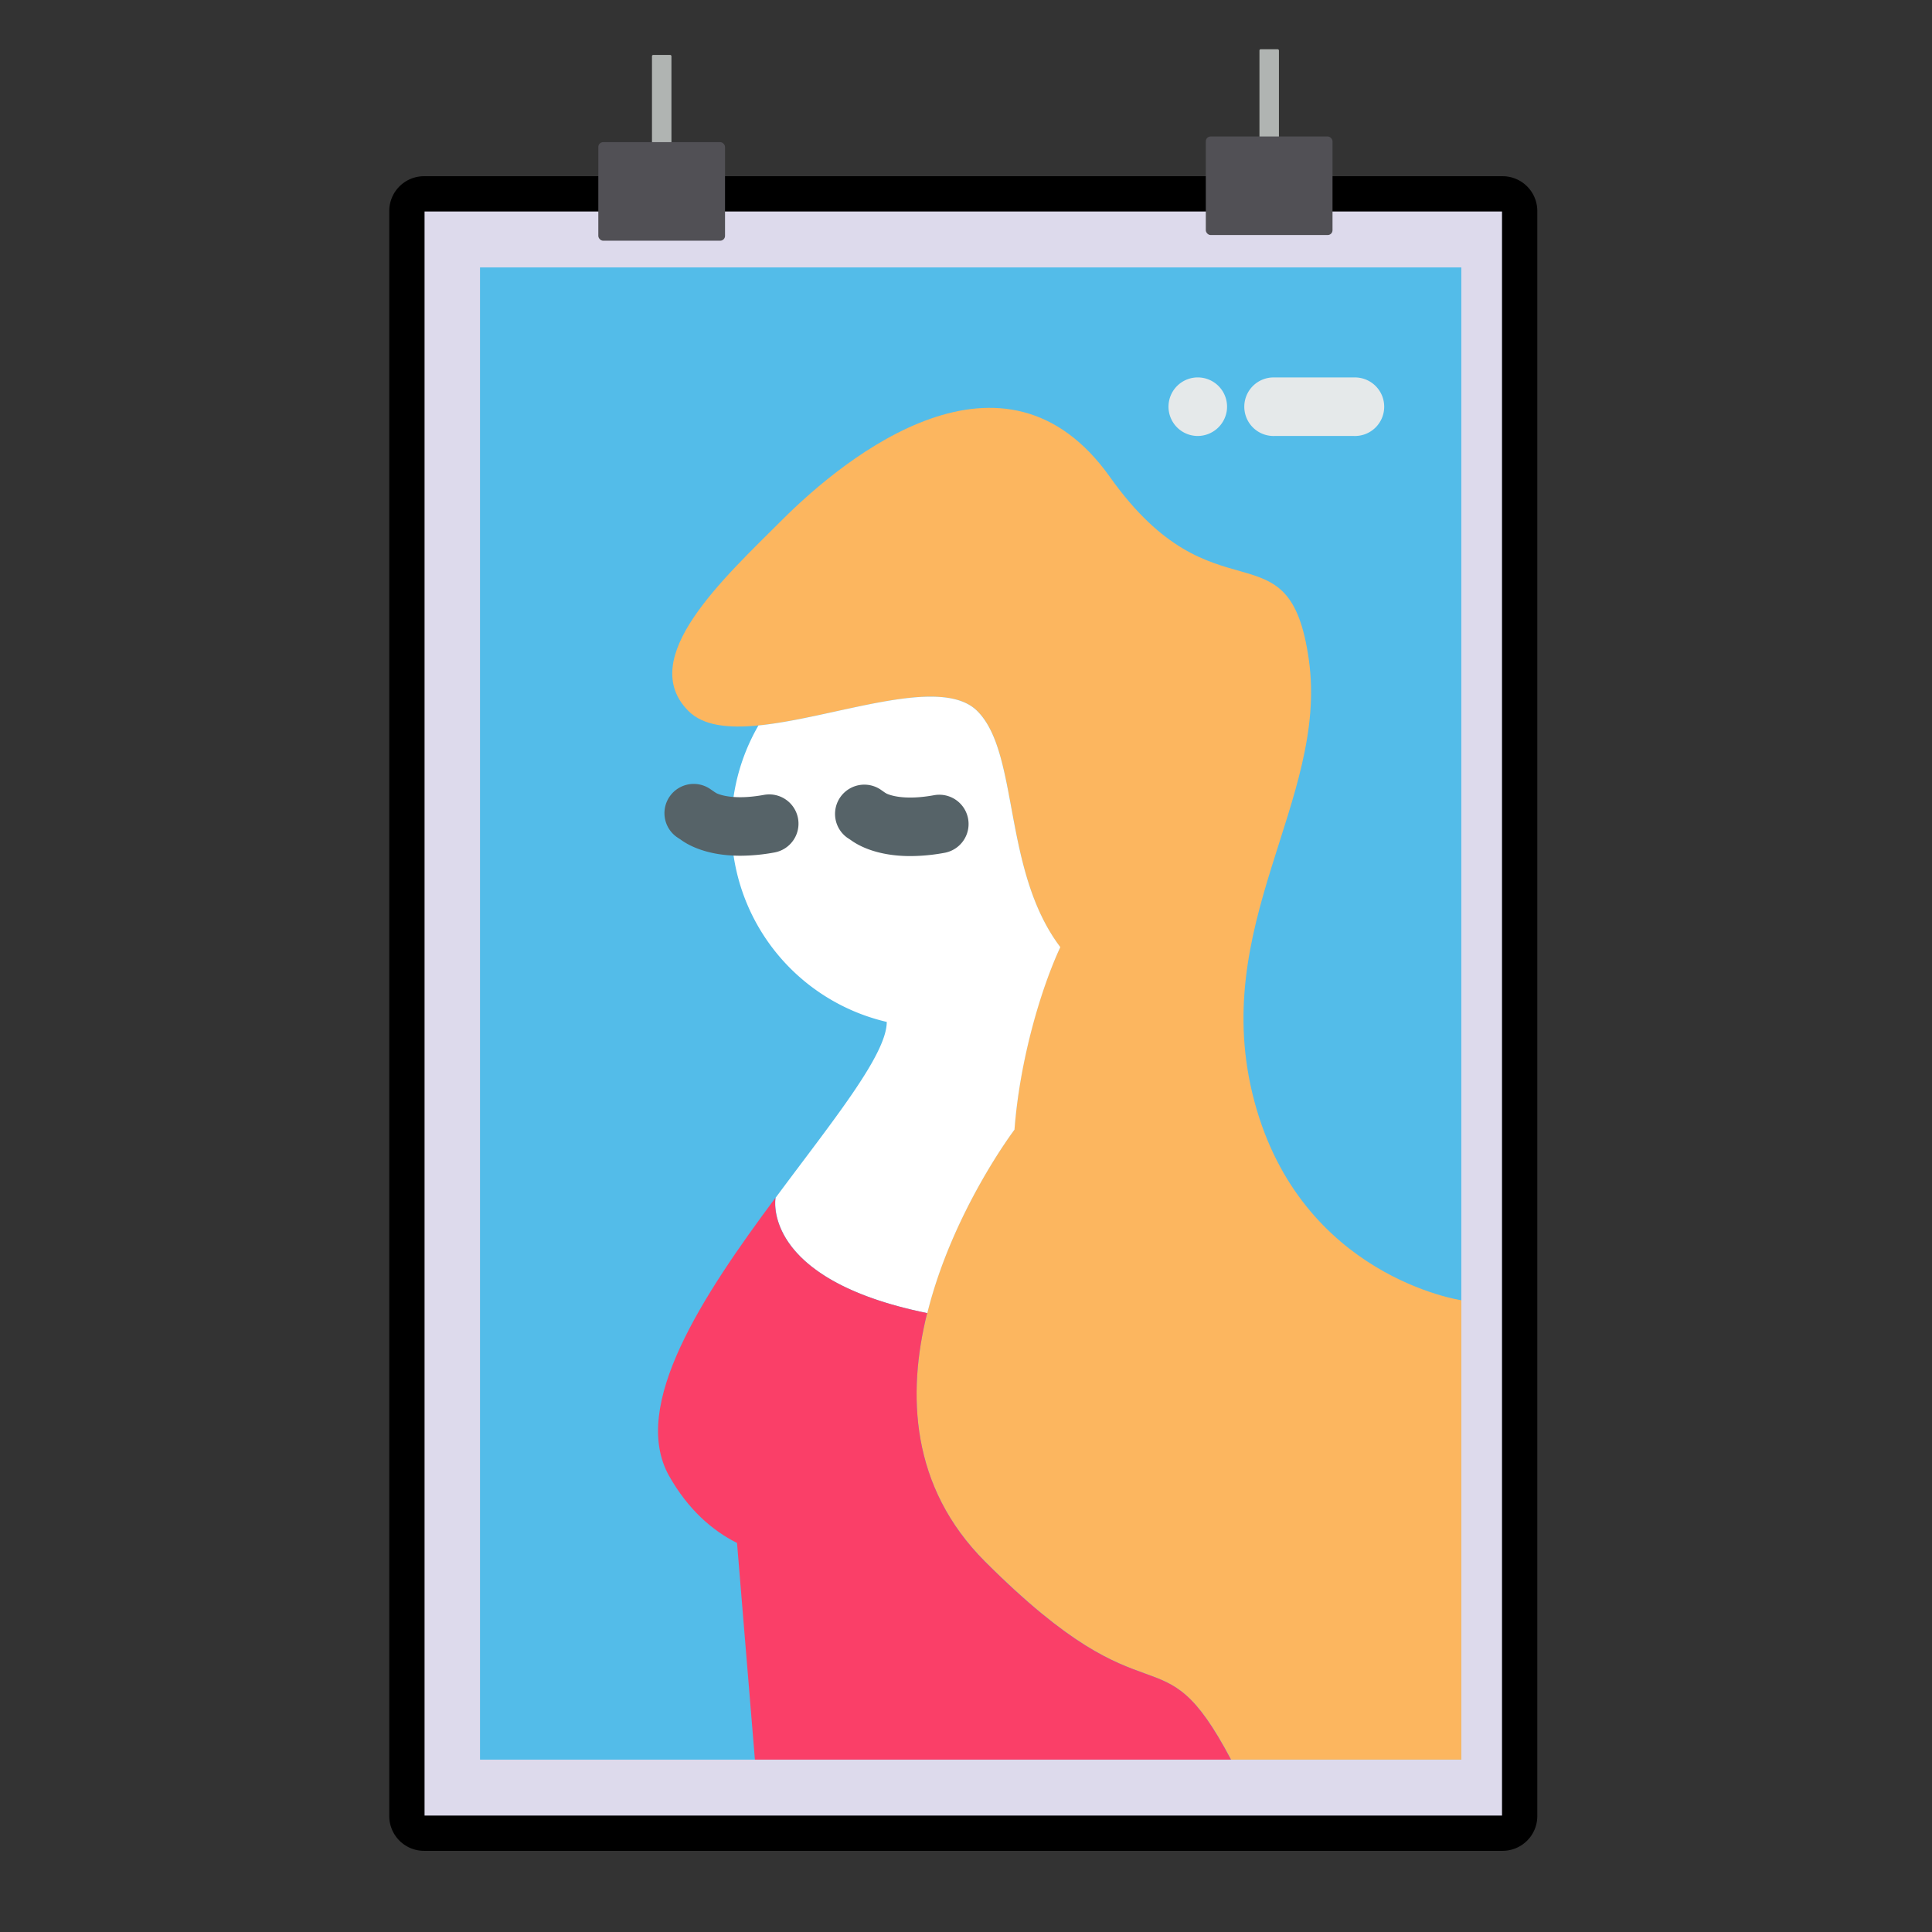 <svg id="Capa_1" data-name="Capa 1" xmlns="http://www.w3.org/2000/svg" viewBox="0 0 512 512"><rect x="0" y="0" width="512" height="512" fill="#333333" stroke="none"/><defs><style>.cls-1{fill:#dddaec;}.cls-2{fill:#53bce9;}.cls-3{fill:#fcb65f;}.cls-4{fill:#fff;}.cls-5{fill:#fa3f68;}.cls-6{fill:#e5e9ea;}.cls-7{fill:#566368;}.cls-8{fill:#b0b4b2;}.cls-9{fill:#515055;}</style></defs><rect class="cls-1" x="109.52" y="49.63" width="294.9" height="434.45" rx="3.74"/><polygon class="cls-2" points="127.21 466.32 127.21 70.87 387.26 70.87 387.26 437.32 387.26 466.32 127.21 466.32"/><path class="cls-3" d="M268.8,299.39c1.42-18.77,7.11-37.67,12.15-48.38-15.31-20.3-10.79-51.41-21.94-62.57-9.67-9.67-37.76,1.8-58,3.81-7.91.78-14.62.12-18.55-3.81-14-14,9.31-35.16,24.82-50.67,17.06-17.06,58.94-50.67,86.86-11.37s47.57,11.37,52.74,48.6S320,245.31,332.42,291.85s54.84,52.73,54.84,52.73V466.32h-61c-19-35.95-20.16-7.47-65.15-52.46C241.2,394,240.39,369.33,245.7,348,252.38,321,268.8,299.39,268.8,299.39Z"/><path class="cls-4" d="M235,270.82a53.27,53.27,0,0,1-34-78.57c20.22-2,48.31-13.48,58-3.81C270.16,199.6,265.64,230.71,281,251c-5,10.71-10.73,29.61-12.15,48.38,0,0-16.42,21.65-23.1,48.6-44.32-9-40.19-30.58-40.19-30.58C220.39,297.38,235,279.57,235,270.82Z"/><path class="cls-5" d="M177.31,391.12c-10.46-18.61,9.07-48,28.2-73.71,0,0-4.13,21.56,40.19,30.58-5.31,21.34-4.5,46,15.37,65.88,45,45,46.16,16.5,65.15,52.45H200.06l-4.74-57.42h0C188.69,405.57,182.33,400,177.31,391.12Z"/><path class="cls-6" d="M358.79,115.54h-21a7.76,7.76,0,1,1,0-15.51h21a7.76,7.76,0,1,1,0,15.51Z"/><path class="cls-6" d="M317.43,115.54a7.76,7.76,0,1,1,7.67-6.62A7.82,7.82,0,0,1,317.43,115.54Z"/><path class="cls-7" d="M241.26,226.87c-9.16,0-14.09-3-15.79-4.25l-1-.66a7.76,7.76,0,0,1,8.84-12.75l1.12.78c.4.28.3.13.45.29.93.44,4.73,1.9,12.64.46A7.75,7.75,0,1,1,250.33,226,50.44,50.44,0,0,1,241.26,226.87Zm-6.16-16.4Z"/><path class="cls-7" d="M196.21,226.78c-9.16,0-14.09-3-15.79-4.25l-1-.66a7.75,7.75,0,0,1,8.84-12.74l1.12.77c.4.28.3.13.45.29.93.45,4.73,1.9,12.64.46a7.75,7.75,0,1,1,2.77,15.26A50.44,50.44,0,0,1,196.21,226.78Zm-6.16-16.4Z"/><path d="M398.2,490.49H112.36a9.21,9.21,0,0,1-9.2-9.2V55.9a9.21,9.21,0,0,1,9.2-9.2H398.2a9.21,9.21,0,0,1,9.2,9.2V481.29A9.21,9.21,0,0,1,398.2,490.49Zm-285.69-9.35H398.05V56.05H112.51Z"/><rect class="cls-8" x="172.78" y="14.56" width="5.16" height="31.34" rx="0.32"/><rect class="cls-9" x="158.56" y="37.67" width="33.58" height="26.12" rx="1.28"/><rect class="cls-8" x="333.77" y="13.05" width="5.16" height="31.34" rx="0.32"/><rect class="cls-9" x="319.55" y="36.17" width="33.58" height="26.12" rx="1.28"/></svg>